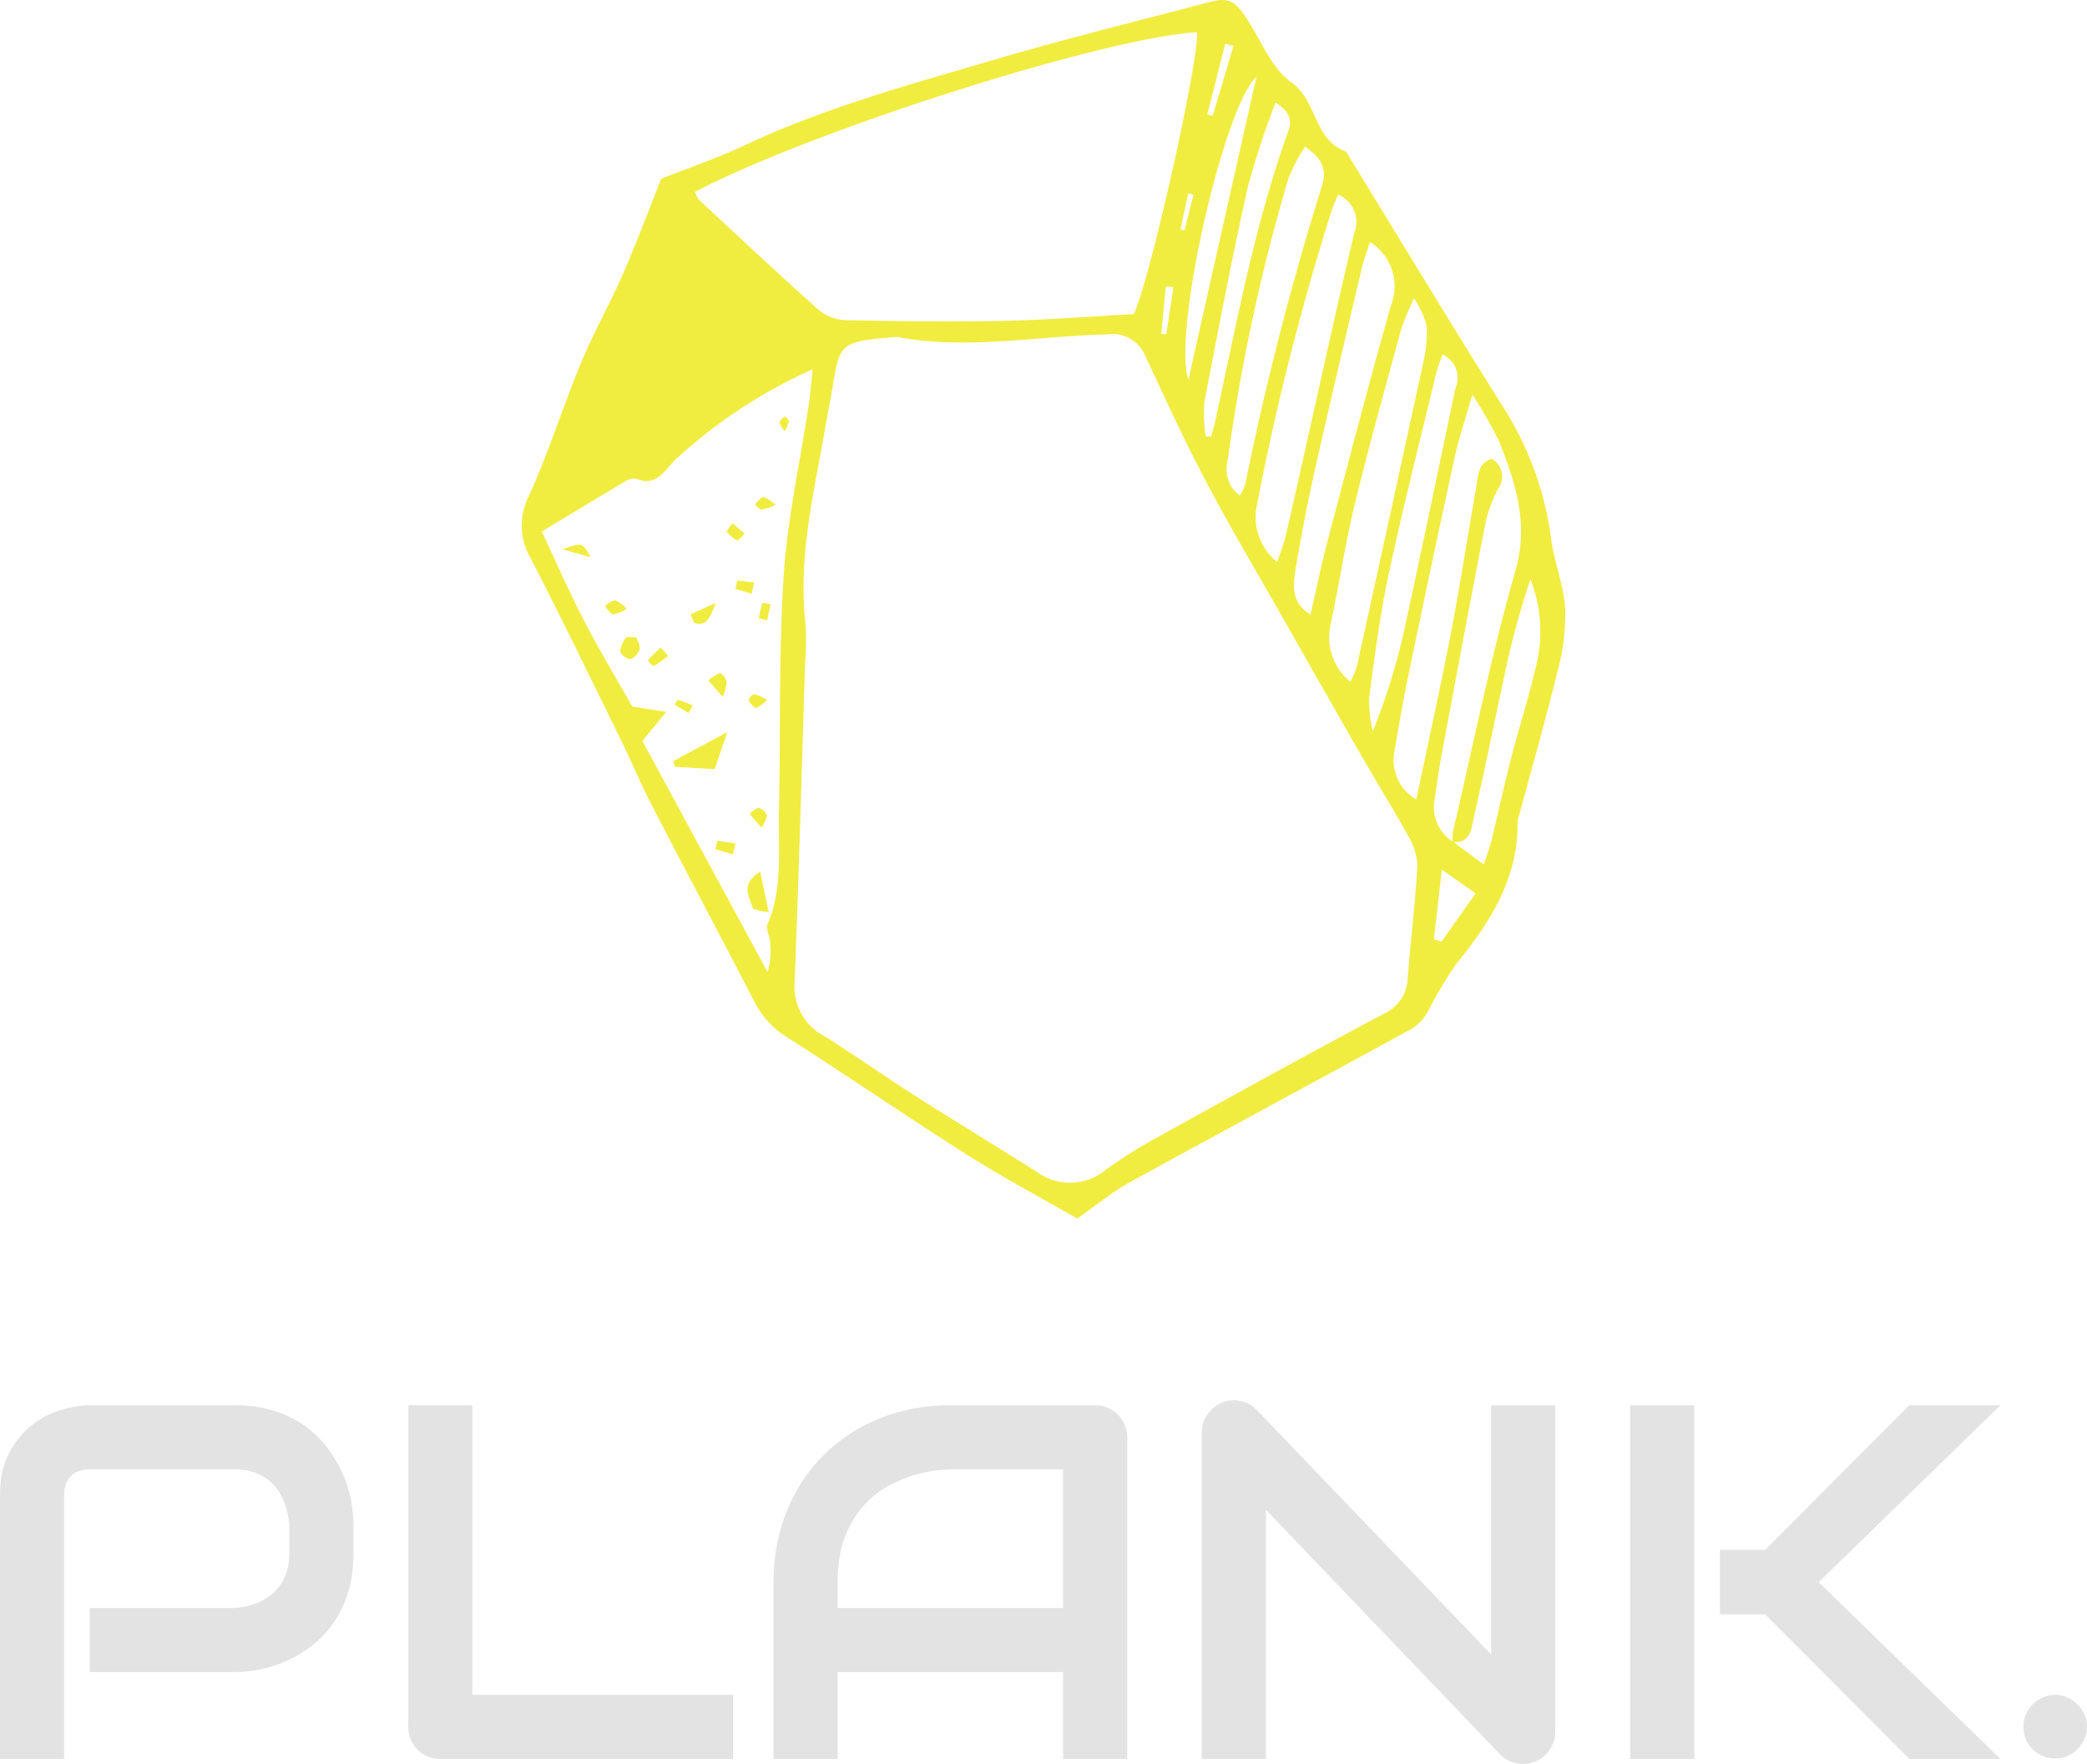 <svg viewBox="272.795 116.96 344.409 291.081" width="5000" height="4225.797" xmlns="http://www.w3.org/2000/svg" xmlns:xlink="http://www.w3.org/1999/xlink" preserveAspectRatio="none"><defs></defs><style>.companyName {fill:#E3E3E3;fill-opacity:1;}.icon1 {fill:#F1EC40;fill-opacity:1;}.icon2 {fill:#555555;fill-opacity:1;}.icon3 {fill:#AAAAAA;fill-opacity:1;}.icon3-str {stroke:#AAAAAA;stroke-opacity:1;}</style><g opacity="1" transform="rotate(0 272.795 348.04)">
<svg width="344.409" height="60" x="272.795" y="348.04" version="1.1" preserveAspectRatio="none" viewBox="2.871 -28.398 165.254 28.789">
  <g transform="matrix(1 0 0 1 0 0)" class="companyName"><path id="id-D6z1nYkh6" d="M30.86-18.59L30.86-16.29Q30.86-14.55 30.43-13.18Q30-11.82 29.27-10.77Q28.54-9.73 27.58-8.98Q26.62-8.24 25.58-7.77Q24.53-7.30 23.47-7.09Q22.40-6.88 21.46-6.88L21.46-6.88L9.98-6.88L9.98-11.95L21.46-11.95Q22.44-12.03 23.23-12.35Q24.02-12.68 24.59-13.22Q25.16-13.77 25.47-14.54Q25.78-15.31 25.78-16.29L25.78-16.29L25.78-18.59Q25.68-19.55 25.37-20.35Q25.06-21.15 24.52-21.72Q23.98-22.29 23.22-22.61Q22.46-22.93 21.46-22.93L21.46-22.93L10.02-22.93Q9.00-22.93 8.48-22.40Q7.95-21.88 7.95-20.88L7.95-20.88L7.95 0L2.87 0L2.87-20.88Q2.87-22.83 3.58-24.20Q4.30-25.57 5.36-26.41Q6.43-27.25 7.68-27.63Q8.93-28.01 9.98-28.01L9.98-28.01L21.46-28.01Q23.18-28.01 24.55-27.57Q25.92-27.13 26.96-26.40Q28.01-25.66 28.74-24.71Q29.47-23.75 29.95-22.71Q30.43-21.66 30.64-20.60Q30.86-19.53 30.86-18.59L30.86-18.59Z M60.92-5.08L60.92 0L37.75 0Q37.21 0 36.74-0.20Q36.27-0.39 35.93-0.73Q35.59-1.07 35.39-1.54Q35.20-2.01 35.20-2.56L35.20-2.56L35.20-28.01L40.27-28.01L40.27-5.08L60.92-5.08Z M92.13-25.45L92.13 0L87.05 0L87.05-6.88L69.20-6.88L69.20 0L64.12 0L64.12-14.00Q64.12-17.07 65.18-19.65Q66.23-22.23 68.11-24.08Q69.98-25.94 72.54-26.97Q75.10-28.01 78.13-28.01L78.13-28.01L89.57-28.01Q90.10-28.01 90.57-27.81Q91.04-27.62 91.39-27.27Q91.74-26.91 91.93-26.45Q92.13-25.98 92.13-25.45L92.13-25.45ZM69.20-14.00L69.20-11.95L87.05-11.95L87.05-22.93L78.13-22.93Q77.89-22.93 77.14-22.86Q76.39-22.79 75.40-22.52Q74.41-22.25 73.32-21.68Q72.23-21.11 71.31-20.12Q70.39-19.12 69.79-17.63Q69.20-16.13 69.20-14.00L69.20-14.00Z M126.02-28.01L126.02-2.17Q126.02-1.62 125.81-1.15Q125.61-0.68 125.26-0.34Q124.92 0 124.45 0.20Q123.98 0.39 123.46 0.39L123.46 0.39Q122.99 0.39 122.51 0.21Q122.03 0.04 121.66-0.35L121.66-0.35L103.11-19.73L103.11 0L98.03 0L98.03-25.84Q98.03-26.62 98.47-27.26Q98.91-27.89 99.59-28.20L99.59-28.20Q100.31-28.50 101.07-28.35Q101.84-28.20 102.38-27.64L102.38-27.64L120.94-8.28L120.94-28.01L126.02-28.01Z M146.88-14.00L161.27 0L154.06 0L142.64-11.45L139.06-11.45L139.06-16.56L142.64-16.56L154.06-28.01L161.27-28.01L146.88-14.00ZM137.03-28.01L137.03 0L131.95 0L131.95-28.01L137.03-28.01Z M168.13-2.56L168.13-2.56Q168.13-2.03 167.92-1.57Q167.71-1.11 167.37-0.77Q167.03-0.43 166.57-0.23Q166.11-0.04 165.61-0.04L165.61-0.04Q165.08-0.04 164.62-0.23Q164.16-0.43 163.82-0.77Q163.48-1.11 163.28-1.57Q163.09-2.03 163.09-2.56L163.09-2.56Q163.09-3.07 163.28-3.53Q163.48-3.98 163.82-4.33Q164.16-4.67 164.62-4.87Q165.08-5.08 165.61-5.08L165.61-5.08Q166.11-5.08 166.57-4.87Q167.03-4.67 167.37-4.33Q167.71-3.98 167.92-3.53Q168.13-3.07 168.13-2.56Z"/></g>
</svg>
</g><g opacity="1" transform="rotate(0 358.898 116.96)">
<svg width="172.205" height="201.081" x="358.898" y="116.96" version="1.1" preserveAspectRatio="none" viewBox="12.174 5.838 75.639 88.323">
  <g transform="matrix(1 0 0 1 0 0)" class="icon1"><title>crystal-01-01-01-01-01-01-01-01-01-01-01-01</title><g><path d="M52.432,94.161c-2.619-1.509-5.38-2.976-8.013-4.644-4.41-2.795-8.715-5.755-13.119-8.56a6.493,6.493,0,0,1-2.332-2.652c-2.438-4.704-4.927-9.382-7.361-14.089-0.81-1.567-1.487-3.203-2.266-4.788-2.156-4.389-4.289-8.792-6.527-13.139A4.674,4.674,0,0,1,12.7,41.774c1.42-3.133,2.447-6.441,3.766-9.623,0.917-2.213,2.11-4.31,3.07-6.507,0.991-2.267,1.849-4.591,2.749-6.851,1.987-.788,4.042-1.481,5.991-2.399,5.921-2.787,12.214-4.479,18.452-6.313,5.004-1.472,10.077-2.709,15.12-4.049,1.572-.418,1.966-0.231,2.943,1.265,1.007,1.542,1.738,3.499,3.143,4.489,1.921,1.353,1.637,4.209,3.982,5.035,3.855,6.28,7.659,12.592,11.587,18.826A23.36,23.36,0,0,1,86.805,45.012c0.237,1.662.901,3.279,1.003,4.939A15.345,15.345,0,0,1,87.263,54.445c-0.875,3.579-1.89,7.125-2.849,10.684a0.898,0.898,0,0,0-.058.233c0.072,4.13-1.97,7.32-4.466,10.363a32.386,32.386,0,0,0-2.07,3.494,3.318,3.318,0,0,1-1.095,1.162c-6.829,3.739-13.687,7.423-20.511,11.171C55.034,92.201,53.981,93.083,52.432,94.161ZM79.684,66.856c0.686,0.508,1.372,1.015,2.23,1.649,0.242-.759.436-1.263,0.562-1.783,0.472-1.939.889-3.893,1.388-5.825,0.637-2.472,1.436-4.908,1.97-7.401a10.304,10.304,0,0,0-.549-5.672,61.144,61.144,0,0,0-1.926,7.199c-0.732,3.356-1.4,6.726-2.172,10.072-0.179.776-.224,1.87-1.52,1.784a3.093,3.093,0,0,1-.002-0.721c1.479-6.334,2.758-12.726,4.542-18.973,0.977-3.422-0-6.298-1.152-9.273A29.177,29.177,0,0,0,81.076,34.448c-0.538,1.887-.978,3.167-1.264,4.479Q78.117,46.691,76.508,54.474c-0.409,1.964-.758,3.942-1.096,5.919a3.308,3.308,0,0,0,1.603,3.399c0.888-4.238,1.76-8.149,2.515-12.082,0.681-3.55,1.224-7.127,1.852-10.688,0.131-.742.108-1.622,1.097-1.922a1.448,1.448,0,0,1,.504,2.102,9.839,9.839,0,0,0-.923,2.397c-1.11,5.676-2.168,11.363-3.229,17.049-0.191,1.025-.331,2.06-0.48,3.092A2.966,2.966,0,0,0,79.684,66.856Zm-40.307-36.595c-0.514.044-.915,0.068-1.314,0.113-2.632.292-2.883,0.548-3.304,3.218-0.163,1.031-.38,2.054-0.557,3.083-0.817,4.74-2.012,9.438-1.465,14.323a20.474,20.474,0,0,1-.024,2.893C32.47,61.6,32.258,69.31,31.953,77.017a4.055,4.055,0,0,0,2.177,3.941c2.25,1.4,4.413,2.94,6.648,4.366,2.912,1.857,5.867,3.644,8.786,5.491a4.027,4.027,0,0,0,4.923-.177A37.504,37.504,0,0,1,58.143,88.331C63.622,85.301,69.103,82.274,74.631,79.335a2.925,2.925,0,0,0,1.76-2.602c0.214-2.723.555-5.438,0.703-8.163a4.464,4.464,0,0,0-.695-2.189c-0.999-1.826-2.11-3.589-3.148-5.394q-2.874-5.001-5.713-10.021c-1.94-3.415-3.949-6.794-5.785-10.265-1.575-2.978-2.968-6.054-4.401-9.106a2.544,2.544,0,0,0-2.709-1.519C49.518,30.188,44.404,31.223,39.377,30.261ZM24.727,19.75a2.22,2.22,0,0,0,.275.554c2.878,2.672,5.74,5.362,8.669,7.976a3.237,3.237,0,0,0,1.925.764c3.837,0.082,7.677.129,11.514,0.05,3.188-.066,6.372-0.323,9.434-0.488,1.29-2.919,4.785-18.727,4.571-20.434C54.402,8.565,33.193,15.295,24.727,19.75ZM13.625,44.363c1.084,2.304,2,4.416,3.058,6.455,1.102,2.125,2.341,4.18,3.502,6.233,0.697,0.109,1.373.214,2.462,0.383-0.686.84-1.137,1.392-1.727,2.114,3,5.537,6.036,11.143,9.073,16.748a5.543,5.543,0,0,0,.135-2.507,2.31,2.31,0,0,1-.168-0.878c1.165-2.673.8-5.5,0.859-8.276,0.121-5.69-.026-11.395.342-17.068,0.269-4.142,1.192-8.241,1.81-12.361,0.122-.814.185-1.636,0.292-2.604a36.894,36.894,0,0,0-10.024,6.619c-0.743.783-1.343,1.907-2.785,1.31a1.296,1.296,0,0,0-.892.264C17.645,41.93,15.741,43.087,13.625,44.363ZM71.351,19.951a10.947,10.947,0,0,0-.439,1.037A190.332,190.332,0,0,0,65.437,42.592a4.167,4.167,0,0,0,1.497,3.987c0.238-.722.473-1.289,0.61-1.879,0.563-2.417,1.095-4.841,1.639-7.262,1.105-4.912,2.176-9.833,3.342-14.731A2.136,2.136,0,0,0,71.351,19.951Zm2.308,3.431c-0.225.699-.434,1.222-0.562,1.764-1.138,4.834-2.288,9.666-3.378,14.511-0.545,2.423-1.029,4.864-1.43,7.314-0.196,1.194-.424,2.519,1.059,3.404,0.422-1.832.772-3.556,1.22-5.255,1.511-5.731,3.006-11.467,4.618-17.17A3.778,3.778,0,0,0,73.659,23.382ZM72.238,55.256a8.008,8.008,0,0,0,.469-1.117q2.428-11.027,4.821-22.062a9.781,9.781,0,0,0,.245-2.624,7.553,7.553,0,0,0-.915-2.003,22.072,22.072,0,0,0-.933,2.229c-1.155,4.255-2.349,8.502-3.388,12.785-0.697,2.872-1.118,5.811-1.747,8.701A4.139,4.139,0,0,0,72.238,55.256Zm-3.285-38.783a12.614,12.614,0,0,0-1.206,2.291,137.125,137.125,0,0,0-4.403,20.463,2.394,2.394,0,0,0,.878,2.54,4.14,4.14,0,0,0,.389-0.798,216.299,216.299,0,0,1,5.577-21.688C70.553,18.076,70.149,17.29,68.953,16.473Zm9.956,15.056c-0.185.541-.343,0.907-0.434,1.288C77.313,37.657,76.081,42.483,75.036,47.349c-0.64,2.978-1.034,6.013-1.438,9.035a10.218,10.218,0,0,0,.263,2.456,46.05,46.05,0,0,0,2.452-8.134C77.529,45.136,78.676,39.551,79.856,33.974A1.861,1.861,0,0,0,78.909,31.529ZM61.753,37.466l0.394,0.005c0.099-.371.212-0.739,0.294-1.114,1.549-7.051,2.835-14.168,5.288-20.989,0.343-.953-0.014-1.509-0.915-2.101a63.77,63.77,0,0,0-2.018,6.152c-1.151,5.168-2.149,10.372-3.142,15.574A10.748,10.748,0,0,0,61.753,37.466Zm3.68-26.072c-2.347,2.132-6.097,18.441-4.94,21.983C62.175,25.888,63.793,18.688,65.433,11.393ZM81.319,70.595c-0.86-.605-1.472-1.036-2.451-1.724-0.22,1.931-.398,3.488-0.575,5.045l0.545,0.186C79.593,73.035,80.348,71.968,81.319,70.595ZM63.764,9.163l-0.601-.156-1.294,5.123,0.393,0.098Q63.013,11.695,63.764,9.163ZM59.415,26.661l-0.558-.061-0.326,3.439,0.354,0.036Q59.151,28.368,59.415,26.661Zm1.453-6.721L60.483,19.852q-0.281,1.309-.561,2.618l0.295,0.064Z"></path><path d="M23.153,61.008c1.19-.64,2.38-1.28,3.916-2.105-0.363,1.068-.622,1.83-0.912,2.686-0.983-.058-1.929-0.114-2.876-0.17Z"></path><path d="M29.455,69.015c0.232,1.098.397,1.881,0.616,2.917a3.093,3.093,0,0,1-1.148-.242C28.723,70.895,27.932,69.993,29.455,69.015Z"></path><path d="M24.406,50.364l1.831-.824c-0.453,1.215-.75,1.735-1.571,1.438Z"></path><path d="M20.452,52.02a1.777,1.777,0,0,1,.28.842,1.155,1.155,0,0,1-.668.753,0.957,0.957,0,0,1-.766-0.578,2.376,2.376,0,0,1,.447-1.009Q20.098,52.024,20.452,52.02Z"></path><path d="M27.46,43.777c0.326,0.276.591,0.5,0.856,0.724a2.171,2.171,0,0,1-.516.517,2.684,2.684,0,0,1-.779-0.654A3.758,3.758,0,0,1,27.46,43.777Z"></path><path d="M17.171,46.22l-2.044-.56C16.559,45.139,16.559,45.139,17.171,46.22Z"></path><path d="M26.361,66.777q0.654,0.099,1.307.198l-0.197.795q-0.635-.193-1.27-0.386Z"></path><path d="M27.801,47.915l1.226,0.144q-0.098.409-.195,0.819-0.586-.178-1.171-0.356Z"></path><path d="M22.792,53.383a12.287,12.287,0,0,1-1.071.748,1.712,1.712,0,0,1-.395-0.442c0.285-.324.608-0.615,0.922-0.913Z"></path><path d="M29.955,56.563a2.312,2.312,0,0,1-.806.594,1.12,1.12,0,0,1-.529-0.594,0.663,0.663,0,0,1,.394-0.402A3.398,3.398,0,0,1,29.955,56.563Z"></path><path d="M19.776,49.962a2.531,2.531,0,0,1-1.004.413,1.679,1.679,0,0,1-.55-0.625,1.766,1.766,0,0,1,.715-0.406A2.477,2.477,0,0,1,19.776,49.962Z"></path><path d="M24.269,57.521q-0.506-.301-1.012-0.603a1.285,1.285,0,0,1,.245-0.353c0.362,0.104.709,0.255,1.061,0.392Z"></path><path d="M26.738,56.347c-0.649-.746-0.842-0.966-1.034-1.187a2.783,2.783,0,0,1,.841-0.534,0.972,0.972,0,0,1,.484.65A3.274,3.274,0,0,1,26.738,56.347Z"></path><path d="M29.549,65.827c-0.399-.459-0.623-0.717-0.846-0.974a1.442,1.442,0,0,1,.616-0.463,0.934,0.934,0,0,1,.624.533A2.209,2.209,0,0,1,29.549,65.827Z"></path><path d="M31.243,37.095a1.713,1.713,0,0,1-.397-0.649,1.137,1.137,0,0,1,.416-0.423,0.825,0.825,0,0,1,.283.334A3.098,3.098,0,0,1,31.243,37.095Z"></path><path d="M30.561,42.44a3.973,3.973,0,0,1-1.023.342,1.124,1.124,0,0,1-.444-0.384,1.567,1.567,0,0,1,.58-0.544A2.442,2.442,0,0,1,30.561,42.44Z"></path><path d="M29.351,50.653a10.312,10.312,0,0,1,.264-1.111,3.421,3.421,0,0,1,.592.096q-0.123.584-.247,1.168Q29.655,50.729,29.351,50.653Z"></path></g></g>
</svg>
</g></svg>